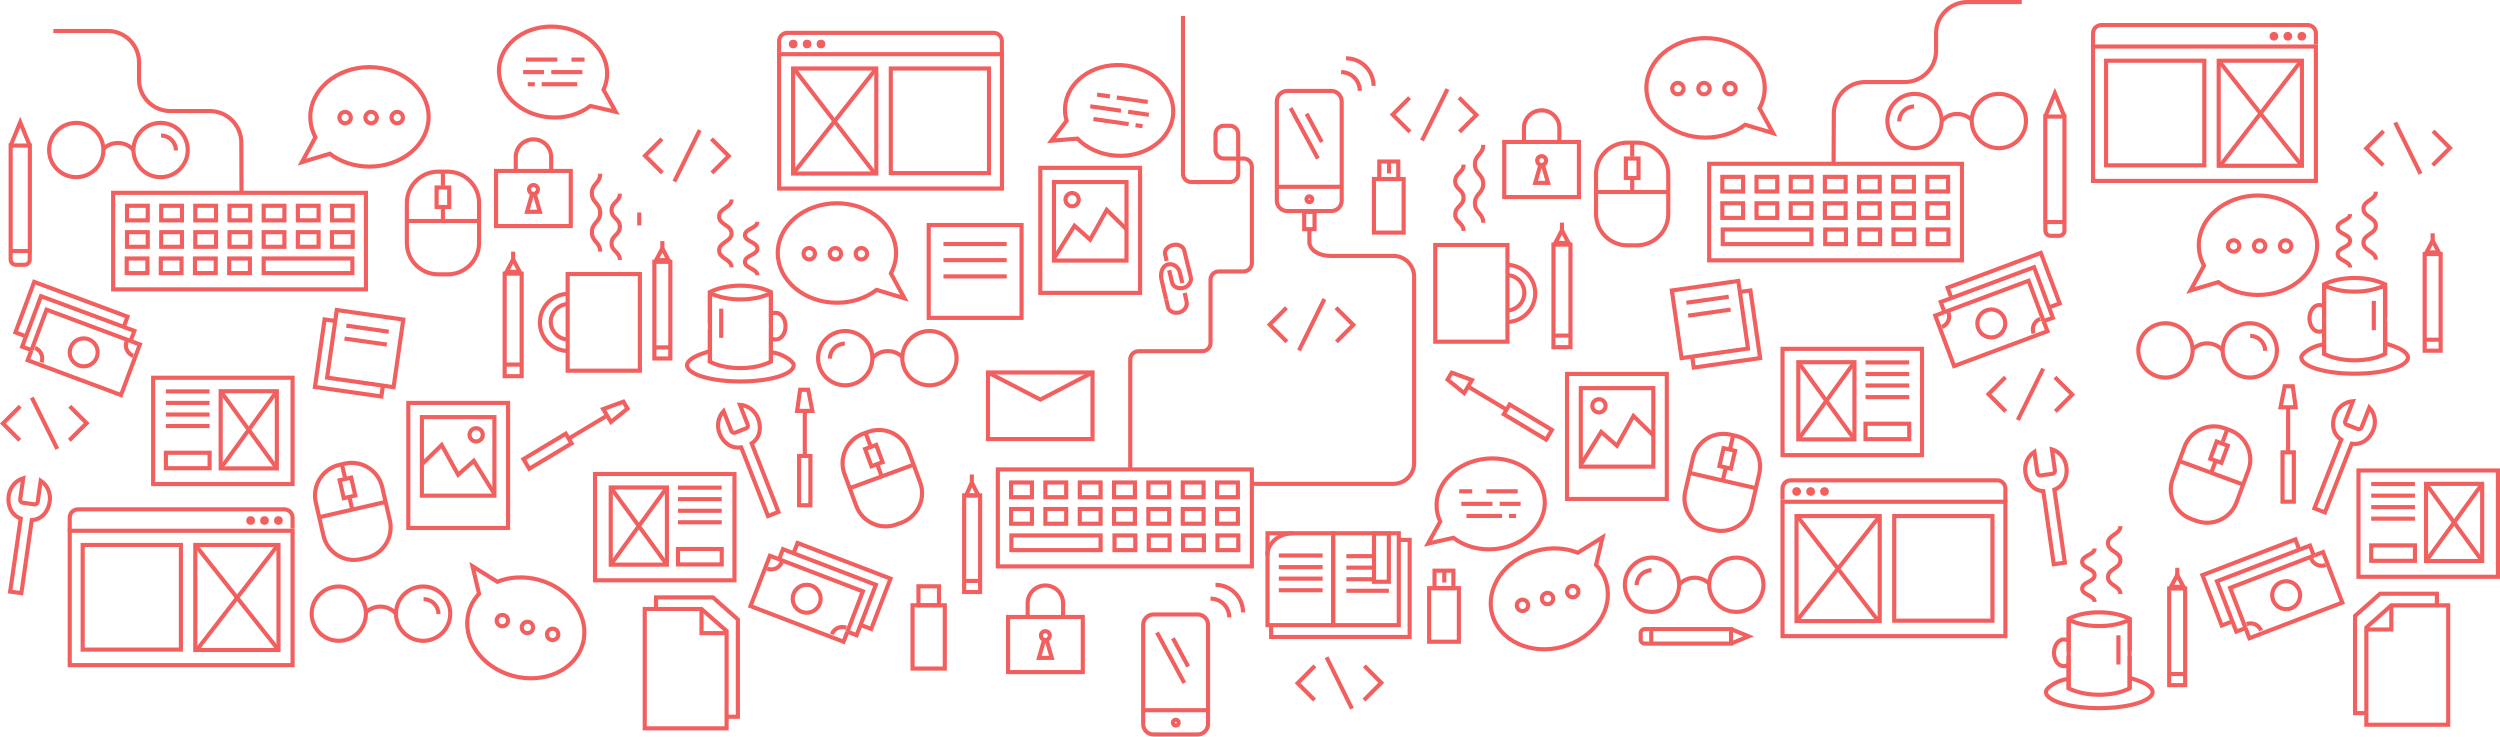 <svg version="1.1" xmlns="http://www.w3.org/2000/svg" xmlns:xlink="http://www.w3.org/1999/xlink" x="0px" y="0px" width="2413px" height="710.9px" viewBox="0 0 2413 710.9" style="enable-background:new 0 0 2413 710.9;" xml:space="preserve" class="heroBanner-svg">
<style type="text/css">
.st0 {
fill: none;
stroke: #F15F5F;
stroke-width: 4;
stroke-miterlimit: 10;
}

.st1 {
fill: #F15F5F;
}
</style>
<defs>
</defs>
<g>
<polygon class="st0" points="1208.3,546.7 963.1,546.7 963.1,453.1 1090.9,453.1 1208.3,453.1   "></polygon>
<rect x="975.9" y="465.7" class="st0" width="20.1" height="14.2"></rect>
<rect x="1009" y="465.7" class="st0" width="20.1" height="14.2"></rect>
<rect x="1042.2" y="465.7" class="st0" width="20.1" height="14.2"></rect>
<rect x="1075.3" y="465.7" class="st0" width="20.1" height="14.2"></rect>
<rect x="1108.4" y="465.7" class="st0" width="20.1" height="14.2"></rect>
<rect x="1141.6" y="465.7" class="st0" width="20.1" height="14.2"></rect>
<rect x="1174.7" y="465.7" class="st0" width="20.1" height="14.2"></rect>
<rect x="975.9" y="491.3" class="st0" width="20.1" height="14.2"></rect>
<rect x="1009" y="491.3" class="st0" width="20.1" height="14.2"></rect>
<rect x="1042.2" y="491.3" class="st0" width="20.1" height="14.2"></rect>
<rect x="1075.3" y="491.3" class="st0" width="20.1" height="14.2"></rect>
<rect x="1108.4" y="491.3" class="st0" width="20.1" height="14.2"></rect>
<rect x="1141.6" y="491.3" class="st0" width="20.1" height="14.2"></rect>
<rect x="1174.7" y="491.3" class="st0" width="20.1" height="14.2"></rect>
<rect x="976.2" y="516.8" class="st0" width="86.1" height="14.2"></rect>
<rect x="1075.7" y="516.8" class="st0" width="20.1" height="14.2"></rect>
<rect x="1108.8" y="516.8" class="st0" width="20.1" height="14.2"></rect>
<rect x="1141.9" y="516.8" class="st0" width="20.1" height="14.2"></rect>
<rect x="1175.1" y="516.8" class="st0" width="20.1" height="14.2"></rect>
</g>
<rect id="XMLID_484_" x="1004.1" y="162" class="st0" width="96.3" height="120.7"></rect>
<rect id="XMLID_483_" x="1017.3" y="175.7" class="st0" width="70" height="75.8"></rect>
<polyline id="XMLID_482_" class="st0" points="1017.3,249.6 1037.1,217.9 1052.2,231.3 1068.2,202.6 1087.3,221.3 "></polyline>
<circle id="XMLID_481_" class="st0" cx="1034.8" cy="192.7" r="6.4"></circle>
<g>
<line id="XMLID_480_" class="st0" x1="1234.3" y1="536.2" x2="1276.6" y2="536.2"></line>
<line id="XMLID_479_" class="st0" x1="1234.3" y1="547.4" x2="1276.6" y2="547.4"></line>
<line id="XMLID_478_" class="st0" x1="1234.3" y1="558.5" x2="1276.6" y2="558.5"></line>
<line id="XMLID_477_" class="st0" x1="1234.3" y1="569.7" x2="1276.6" y2="569.7"></line>
<line id="XMLID_476_" class="st0" x1="1299.5" y1="536.8" x2="1326.2" y2="536.8"></line>
<line id="XMLID_475_" class="st0" x1="1299.5" y1="547.9" x2="1326.2" y2="547.9"></line>
<line id="XMLID_474_" class="st0" x1="1299.5" y1="559.1" x2="1326.2" y2="559.1"></line>
<line id="XMLID_473_" class="st0" x1="1299.5" y1="570.2" x2="1340.5" y2="570.2"></line>
<rect id="XMLID_472_" x="1223.4" y="514.7" class="st0" width="63.4" height="88.7"></rect>
<rect id="XMLID_471_" x="1286.7" y="514.7" class="st0" width="63.4" height="88.7"></rect>
<path id="XMLID_470_" class="st0" d="M1248,514.7c-13.6,0-24.7,9.5-24.7,21.3"></path>
<rect id="XMLID_469_" x="1326.2" y="514.9" class="st0" width="14.3" height="46.6"></rect>
<path id="XMLID_468_" class="st0" d="M1326.2,564.6"></path>
<polyline id="XMLID_467_" class="st0" points="1349.4,521.1 1360.6,521.1 1360.6,614.8 1226.9,614.8 1226.9,608.7  "></polyline>
<line id="XMLID_466_" class="st0" x1="1226.9" y1="610.3" x2="1226.9" y2="603.4"></line>
</g>
<polyline class="st0" points="1241.7,297 1225.5,313.3 1242.1,329.9 "></polyline>
<line class="st0" x1="1253.8" y1="338.2" x2="1278.3" y2="288.6"></line>
<polyline class="st0" points="1289.9,329.9 1306.2,313.6 1289.5,297 "></polyline>
<g>
<polyline id="XMLID_465_" class="st0" points="817.9,609.7 814.2,619.4 724.4,585 743.1,536.4 751.3,539.6   "></polyline>
<polyline id="XMLID_464_" class="st0" points="751.3,539.6 832.8,570.8 817.9,609.7   "></polyline>
<circle id="XMLID_463_" class="st0" cx="778.6" cy="577.9" r="13.5"></circle>
<path id="XMLID_462_" class="st0" d="M740.5,548.9c5.6,2.1,11.9-0.6,14-6.3"></path>
<path id="XMLID_461_" class="st0" d="M816.9,605.9c-5.6-2.1-11.9,0.6-14,6.3"></path>
<polyline id="XMLID_460_" class="st0" points="752,539.8 755.7,530.1 845.4,564.5 826.8,613.1 817.9,609.7   "></polyline>
<polyline id="XMLID_459_" class="st0" points="766,533.8 769.8,524.1 859.5,558.5 840.9,607.1 832,603.7   "></polyline>
</g>
<path id="XMLID_458_" class="st0" d="M873,287.9l-13.1-24c3.2-6,5-12.7,5-19.7c0-26.5-25.6-48-57.1-48c-31.6,0-57.1,21.5-57.1,48
s25.6,48,57.1,48c14.7,0,28.2-4.7,38.3-12.4L873,287.9z"></path>
<g id="XMLID_454_">
<circle id="XMLID_457_" class="st0" cx="781.1" cy="244.9" r="5.5"></circle>
<circle id="XMLID_456_" class="st0" cx="806.3" cy="244.9" r="5.5"></circle>
<circle id="XMLID_455_" class="st0" cx="831.4" cy="244.9" r="5.5"></circle>
</g>
<rect id="XMLID_453_" x="1593.8" y="607.2" class="st0" width="77" height="14"></rect>
<polyline id="XMLID_452_" class="st0" points="1670.8,607.2 1687.7,614.2 1670.8,621.2 "></polyline>
<path id="XMLID_451_" class="st0" d="M1592.3,621.2h-4.9c-2.1,0-3.8-1.7-3.8-3.8V611c0-2.1,1.7-3.8,3.8-3.8h4.9"></path>
<path class="st0" id="tool-animate" d="M731.7,403.9c-3-7.7-10-12.6-17.5-13.2l7.5,19.2c0.6,1.4-0.2,3.1-1.6,3.6l-10.6,4.1c-1.4,0.6-3.1-0.2-3.6-1.6
l-7.5-19.2c-5.1,5.5-6.9,13.9-3.9,21.5c3.6,9.3,11.7,15,20.9,13.5l0,0l25.9,66.3l10.1-4L725.5,428l0,0
C733.3,422.9,735.3,413.2,731.7,403.9z"></path>
<line class="st0" x1="776.8" y1="398" x2="776.8" y2="440.5"></line>
<rect x="771.3" y="440.1" class="st0" width="10.9" height="47.6"></rect>
<polygon class="st0" points="780.1,376.2 772.3,376.2 769.4,396.6 784.1,396.6 "></polygon>
<path id="XMLID_450_" class="st0" d="M1082.7,62.9c-28.8-1.7-53.3,16.6-54.7,40.7c-0.3,4.4,0.3,8.8,1.5,12.9l-14.7,19.3l25.1-2
c9,9.3,22.5,15.6,37.8,16.5c28.8,1.7,53.3-16.6,54.7-40.7C1133.8,85.5,1111.6,64.6,1082.7,62.9z"></path>
<line id="XMLID_449_" class="st0" x1="1058.9" y1="91.3" x2="1071.3" y2="93.1"></line>
<line id="XMLID_448_" class="st0" x1="1077.9" y1="94.1" x2="1107.8" y2="98.4"></line>
<line id="XMLID_447_" class="st0" x1="1052.3" y1="102.6" x2="1082" y2="106.9"></line>
<path id="XMLID_446_" class="st0" d="M1088.9,107.9"></path>
<line id="XMLID_445_" class="st0" x1="1108.9" y1="110.8" x2="1088.9" y2="107.9"></line>
<line id="XMLID_444_" class="st0" x1="1055.4" y1="114.9" x2="1089.4" y2="119.8"></line>
<line id="XMLID_443_" class="st0" x1="1096" y1="120.8" x2="1102.8" y2="121.8"></line>
<rect id="XMLID_442_" x="953.6" y="359.5" class="st0" width="100.9" height="64.3"></rect>
<polyline id="XMLID_441_" class="st0" points="953.6,359.5 1004.1,385.7 1054.5,359.5 "></polyline>
<circle id="XMLID_440_" class="st0" cx="815.8" cy="345.7" r="26.2"></circle>
<path id="XMLID_439_" class="st0" d="M842,345.7c3.6-4.2,9-6.8,15-6.8c5.4,0,10.3,2.2,13.9,5.6"></path>
<circle id="XMLID_438_" class="st0" cx="897.1" cy="345.7" r="26.2"></circle>
<path id="XMLID_437_" class="st0" d="M815.4,331.7c-7.9,0-14.4,6.4-14.4,14.4"></path>
<path id="XMLID_436_" class="st0" d="M744.1,350.2v-65.9h-3.2c-7.2,3-16.3,4.7-26.2,4.7s-19-1.8-26.2-4.7h-3.2v64.8"></path>
<path id="XMLID_435_" class="st0" d="M744.1,339.7c1.9,0.4,3.9,0.9,5.9,1.4c0.4,0.1,1.2,0.3,2.2,0.7c6.1,2.2,13.9,7.2,13.9,10.7
c0,8.7-23.1,15.7-51.5,15.7s-51.5-7-51.5-15.7c0-4.2,6.7-8.6,15.5-11.4c2.9-1.1,5.3-1.8,6.5-2.1"></path>
<path id="XMLID_434_" class="st0" d="M744.1,313.3v-31.4c-7.7-3.9-18.1-6.2-29.5-6.2s-21.8,2.4-29.5,6.2v31.4"></path>
<path id="XMLID_433_" class="st0" d="M745,302.9c1.1-0.7,2.4-1,3.7-1c5.2,0,9.5,5.8,9.5,12.9s-4.2,12.9-9.5,12.9
c-1.7,0-3.3-0.6-4.6-1.6"></path>
<path id="XMLID_432_" class="st0" d="M685.1,317.7v31.4c7.7,3.9,18.1,6.2,29.5,6.2s21.8-2.4,29.5-6.2v-31.4"></path>
<g id="XMLID_431_">
<path class="st0" d="M731,214.1c0,6.4-12,6.4-12,12.9c0,6.4,12,6.4,12,12.9c0,6.4-12,6.4-12,12.9c0,6.4,12,6.4,12,12.9"></path>
</g>
<line id="XMLID_430_" class="st0" x1="696.1" y1="326.1" x2="696.1" y2="297.9"></line>
<g id="XMLID_429_">
<path class="st0" d="M706.1,192.5c0,8.2-12,8.2-12,16.4s12,8.2,12,16.4s-12,8.2-12,16.4s12,8.2,12,16.4"></path>
</g>
<polyline class="st0" points="638.9,134 622.6,150.3 639.3,166.9 "></polyline>
<line class="st0" x1="650.9" y1="175.2" x2="675.4" y2="125.6"></line>
<polyline class="st0" points="687.1,166.9 703.4,150.6 686.7,134 "></polyline>
<rect x="631.6" y="252.7" class="st0" width="15.4" height="93.3"></rect>
<polygon class="st0" points="639.3,239.7 645.3,251.1 633.3,251.1 "></polygon>
<line class="st0" x1="631.6" y1="335.3" x2="647" y2="335.3"></line>
<line class="st0" x1="639.3" y1="239.7" x2="639.3" y2="232.7"></line>
<rect id="XMLID_428_" x="973" y="595.5" class="st0" width="72.1" height="53.2"></rect>
<path id="XMLID_427_" class="st0" d="M991.9,595.7v-13.5c0-9.5,7.7-17.1,17.1-17.1s17.1,7.7,17.1,17.1v13.5"></path>
<path id="XMLID_371_" class="st0" d="M1015.2,635l-5-17.4c1.8-0.5,3.1-2.2,3.1-4.1c0-2.4-1.9-4.3-4.3-4.3c-2.4,0-4.3,1.9-4.3,4.3
c0,2,1.3,3.6,3.1,4.1l-5,17.4H1015.2z"></path>
<rect x="896.4" y="217.2" class="st0" width="89.6" height="89.6"></rect>
<path class="st0" d="M910.6,235.5c20.4,0,40.7,0,61.1,0"></path>
<path class="st0" d="M910.6,251.1c20.4,0,40.7,0,61.1,0"></path>
<path class="st0" d="M910.6,266.8c20.4,0,40.7,0,61.1,0"></path>
<polygon class="st0" points="1402.8,567.7 1384.6,567.7 1384.6,550.8 1393.7,550.8 1402.8,550.8 "></polygon>
<path class="st0" d="M1394,559.1"></path>
<line class="st0" x1="1394" y1="562.3" x2="1394" y2="550.8"></line>
<polygon id="XMLID_349_" class="st0" points="622.3,587.8 622.3,703 701.3,703 701.3,609.1 677.1,587.8 "></polygon>
<polyline id="XMLID_331_" class="st0" points="677.1,587.8 677.1,611.1 701.3,611.1 "></polyline>
<polyline id="XMLID_330_" class="st0" points="701.3,691.8 712.2,691.8 712.2,597.9 688.1,576.6 633.2,576.6 633.2,589.6 "></polyline>
<rect x="752" y="52.3" class="st0" width="215.1" height="129.7"></rect>
<rect x="859.8" y="66.1" class="st0" width="94.8" height="101"></rect>
<rect x="765.5" y="66.1" class="st0" width="80.3" height="101.4"></rect>
<line class="st0" x1="767.2" y1="67.4" x2="844.4" y2="167.5"></line>
<line class="st0" x1="765.5" y1="167.5" x2="845.8" y2="66.1"></line>
<g>
<path class="st0" d="M752,50.4V39.7c0-4.4,3.6-8,8-8h199c4.4,0,8,3.6,8,8v13.2"></path>
</g>
<circle class="st1" cx="765.6" cy="42.5" r="4.2"></circle>
<circle class="st1" cx="779" cy="42.5" r="4.2"></circle>
<circle class="st1" cx="792.4" cy="42.5" r="4.2"></circle>
<rect x="930.6" y="478.1" class="st0" width="15.4" height="93.3"></rect>
<line class="st0" x1="930.5" y1="560.7" x2="945.9" y2="560.7"></line>
<g>
<polygon class="st0" points="938,465.7 944.3,478.2 932.5,478.2  "></polygon>
<line class="st0" x1="938" y1="465" x2="938" y2="458"></line>
</g>
<g>
<path class="st0" d="M1090.9,453.1V347c0-4.4,3.6-8,8-8h61.5c4.4,0,8-3.6,8-8v-61c0-4.4,3.6-8,8-8h23.9c4.4,0,8-3.6,8-8v-93
c0-4.4-3.6-8-8-8h-19.1c-4.4,0-8-3.6-8-8v-15.6c0-4.4,3.6-8,8-8h5.9c4.4,0,8,3.6,8,8v38.3c0,4.4-3.6,8-8,8h-37.3c-4.4,0-8-3.6-8-8
V15.4"></path>
</g>
<rect id="XMLID_329_" x="574.3" y="457.5" class="st0" width="134.6" height="102.6"></rect>
<rect id="XMLID_328_" x="589.5" y="470.5" class="st0" width="54.2" height="74.5"></rect>
<line id="XMLID_326_" class="st0" x1="589.5" y1="470.5" x2="643.7" y2="545"></line>
<line id="XMLID_325_" class="st0" x1="643.7" y1="470.5" x2="589.5" y2="545"></line>
<rect id="XMLID_323_" x="654.4" y="529.9" class="st0" width="42.2" height="14.9"></rect>
<line id="XMLID_322_" class="st0" x1="654.4" y1="470.7" x2="696.6" y2="470.7"></line>
<line id="XMLID_321_" class="st0" x1="654.4" y1="481.8" x2="696.6" y2="481.8"></line>
<line id="XMLID_320_" class="st0" x1="654.4" y1="493" x2="696.6" y2="493"></line>
<line id="XMLID_319_" class="st0" x1="654.4" y1="504.1" x2="696.6" y2="504.1"></line>
<g>
<g>
<path class="st0" d="M888.1,465.6c5.8,15.6-2.3,33-17.8,38.8l-5,1.8c-15.6,5.8-33-2.3-38.8-17.8l-11.4-30.9
c-5.8-15.6,2.3-33,17.8-38.8l5-1.8c15.6-5.8,33,2.3,38.8,17.8L888.1,465.6z"></path>
</g>
<rect x="837.9" y="430.7" transform="matrix(-0.938 0.347 -0.347 -0.938 1787.255 559.281)" class="st0" width="11.4" height="17.7"></rect>
<line class="st0" x1="846.6" y1="447.8" x2="851" y2="459.8"></line>
<line class="st0" x1="820.2" y1="471.2" x2="881.8" y2="448.5"></line>
<line class="st0" x1="835.5" y1="417.8" x2="839.9" y2="429.8"></line>
</g>
<polyline class="st0" points="1360.5,94.3 1344.2,110.6 1360.9,127.3 "></polyline>
<line class="st0" x1="1372.5" y1="135.6" x2="1397.1" y2="86"></line>
<g>
<path class="st0" d="M1125.6,289.1l-4.5-19.1c-1.6-7,1.1-13.6,6.2-14.8c5-1.2,10.2,2.4,11.5,7.9s2.4,10.1,2.4,10.1"></path>
<path class="st0" d="M1143.4,282.7c0,0,0.9,3.8,1.9,8.4s-2.2,9.3-7.2,10.5s-9.9-1.2-10.8-5.2s-1.7-7.3-1.7-7.3"></path>
<path class="st0" d="M1126.1,251.9c0,0-0.7-3-1.6-6.6s2.5-7.6,7.6-8.8c5-1.2,9.9,1.1,10.9,5.2c1,4,2.3,9.6,3,12.3s2.2,8.7,3.3,13.3
s-2.1,9.4-7.1,10.6s-9.9-1.1-10.9-5.2c-1-4-2-8.3-2.3-9.6c-0.3-1.2-0.5-2.3-0.5-2.3"></path>
</g>
<rect x="1326.1" y="172.8" class="st0" width="28.7" height="51.7"></rect>
<polygon class="st0" points="1349.6,172.8 1331.3,172.8 1331.3,155.9 1340.5,155.9 1349.6,155.9 "></polygon>
<path class="st0" d="M1340.7,164.1"></path>
<line class="st0" x1="1340.7" y1="167.4" x2="1340.7" y2="155.9"></line>
<rect x="880.8" y="584.2" class="st0" width="31.1" height="61.1"></rect>
<polygon class="st0" points="906.3,584.2 886.5,584.2 886.5,565.9 896.4,565.9 906.3,565.9 "></polygon>
<path class="st0" d="M617,214.1"></path>
<line class="st0" x1="617" y1="217.6" x2="617" y2="205.1"></line>
<g id="XMLID_318_">
<path class="st0" d="M1295,193.7c0,5.5-4.5,10-10,10h-42.6c-5.5,0-10-4.5-10-10V97.8c0-5.5,4.5-10,10-10h42.6c5.5,0,10,4.5,10,10
V193.7z"></path>
</g>
<line id="XMLID_317_" class="st0" x1="1295" y1="180.3" x2="1232.4" y2="180.3"></line>
<circle id="XMLID_316_" class="st0" cx="1263.8" cy="192.3" r="2.8"></circle>
<rect id="XMLID_315_" x="1258.8" y="204.5" class="st0" width="10" height="16.7"></rect>
<line id="XMLID_313_" class="st0" x1="1261.1" y1="109.8" x2="1275.8" y2="137.1"></line>
<line id="XMLID_311_" class="st0" x1="1245.7" y1="104.3" x2="1272" y2="153"></line>
<path id="XMLID_310_" class="st0" d="M1312.5,87.7c0-10-8.1-18.1-18.1-18.1"></path>
<path id="XMLID_309_" class="st0" d="M1325.8,82.9c0-14.7-11.9-26.6-26.6-26.6"></path>
<g>
<path class="st0" d="M1263.8,220.2c0,0,0,6,0,13.4s9,13.4,20,13.4h61.1c11,0,20,9,20,20v180c0,11-9,20-20,20h-136"></path>
</g>
<rect x="1499.4" y="236.1" class="st0" width="16.4" height="99"></rect>
<polygon class="st0" points="1507.6,222.3 1514,234.5 1501.2,234.5 "></polygon>
<line class="st0" x1="1499.4" y1="323.9" x2="1515.8" y2="323.9"></line>
<line class="st0" x1="1507.6" y1="222.3" x2="1507.6" y2="214.9"></line>
<g>
<path class="st0" d="M1610.2,206.6c0,16.6-13.6,30.2-30.2,30.2h-9.3c-16.6,0-30.2-13.6-30.2-30.2v-38.7c0-16.6,13.6-30.2,30.2-30.2
h9.3c16.6,0,30.2,13.6,30.2,30.2V206.6z"></path>
</g>
<rect x="1569.3" y="153" class="st0" width="12.2" height="18.8"></rect>
<line class="st0" x1="1575.4" y1="171.8" x2="1575.4" y2="185.3"></line>
<line class="st0" x1="1540.5" y1="185.3" x2="1610.2" y2="185.3"></line>
<line class="st0" x1="1575.4" y1="137.7" x2="1575.4" y2="151.3"></line>
<path id="XMLID_308_" class="st0" d="M1711.4,128.5l-13.1-24c3.2-6,5-12.7,5-19.7c0-26.5-25.6-48-57.1-48c-31.6,0-57.1,21.5-57.1,48
s25.6,48,57.1,48c14.7,0,28.2-4.7,38.3-12.4L1711.4,128.5z"></path>
<g id="XMLID_304_">
<circle id="XMLID_307_" class="st0" cx="1619.5" cy="85.5" r="5.5"></circle>
<circle id="XMLID_306_" class="st0" cx="1644.7" cy="85.5" r="5.5"></circle>
<circle id="XMLID_305_" class="st0" cx="1669.8" cy="85.5" r="5.5"></circle>
</g>
<path id="XMLID_303_" class="st0" d="M1447.5,491.3"></path>
<g>
<path id="XMLID_302_" class="st0" d="M1435,442.7c-28.8,2.5-50.4,24.1-48.3,48.2c0.4,4.4,1.6,8.6,3.4,12.5l-11.8,21.3l24.5-5.6
c10.3,7.9,24.5,12.3,39.8,10.9c28.8-2.5,50.4-24.1,48.3-48.2C1488.8,457.7,1463.7,440.2,1435,442.7z"></path>
<line id="XMLID_301_" class="st0" x1="1408.4" y1="474.2" x2="1421" y2="474.2"></line>
<line id="XMLID_300_" class="st0" x1="1434.6" y1="474.2" x2="1464.9" y2="474.2"></line>
<line id="XMLID_299_" class="st0" x1="1410.5" y1="486.3" x2="1440.5" y2="486.3"></line>
<line id="XMLID_298_" class="st0" x1="1467.7" y1="486.3" x2="1447.5" y2="486.3"></line>
<line id="XMLID_297_" class="st0" x1="1415.4" y1="498" x2="1449.8" y2="498"></line>
<line id="XMLID_296_" class="st0" x1="1456.5" y1="498" x2="1463.3" y2="498"></line>
</g>
<circle id="XMLID_295_" class="st0" cx="1594.5" cy="564.4" r="26.2"></circle>
<path id="XMLID_294_" class="st0" d="M1620.7,564.4c3.6-4.2,9-6.8,15-6.8c5.4,0,10.3,2.2,13.9,5.6"></path>
<circle id="XMLID_293_" class="st0" cx="1675.9" cy="564.4" r="26.2"></circle>
<path id="XMLID_292_" class="st0" d="M1594.1,550.4c-7.9,0-14.4,6.4-14.4,14.4"></path>
<rect id="XMLID_291_" x="1618.2" y="275.6" transform="matrix(-0.99 0.142 -0.142 -0.99 3328.334 379.479)" class="st0" width="64.8" height="65.9"></rect>
<polyline id="XMLID_290_" class="st0" points="1679.4,281.8 1689.5,280.4 1698.9,345.6 1634.8,354.8 1633.3,344.2 "></polyline>
<line id="XMLID_289_" class="st0" x1="1627.7" y1="292.2" x2="1668.6" y2="286.4"></line>
<line id="XMLID_288_" class="st0" x1="1629.4" y1="304.7" x2="1670.4" y2="298.8"></line>
<path class="st0" d="M1994.5,450.5c-1.2-8.2-6.8-14.5-14-16.8l2.9,20.4c0.2,1.5-0.8,2.9-2.4,3.2l-11.3,1.6c-1.5,0.2-3-0.8-3.2-2.4
l-2.9-20.4c-6.3,4.2-9.9,11.9-8.7,20.1c1.4,9.9,8,17.3,17.3,17.9l0,0l10.1,70.5l10.7-1.5l-10.1-70.5l0,0
C1991.7,469.3,1995.9,460.3,1994.5,450.5z"></path>
<polyline class="st0" points="1935.6,364.1 1919.3,380.4 1936,397.1 "></polyline>
<line class="st0" x1="1947.6" y1="405.4" x2="1972.1" y2="355.8"></line>
<polyline class="st0" points="1983.8,397.1 2000.1,380.8 1983.4,364.1 "></polyline>
<rect id="XMLID_287_" x="1451.9" y="137" class="st0" width="72.1" height="53.2"></rect>
<path id="XMLID_285_" class="st0" d="M1470.9,137.1v-13.5c0-9.5,7.7-17.1,17.1-17.1c9.5,0,17.1,7.7,17.1,17.1v13.5"></path>
<path id="XMLID_284_" class="st0" d="M1494.2,176.5l-5-17.4c1.8-0.5,3.1-2.2,3.1-4.1c0-2.4-1.9-4.3-4.3-4.3s-4.3,1.9-4.3,4.3
c0,2,1.3,3.6,3.1,4.1l-5,17.4H1494.2z"></path>
<path id="XMLID_283_" class="st0" d="M1546.8,518.6l-6.3,26.6c4.7,4.9,8.2,10.9,10,17.7c7,25.6-12,53-42.4,61.4
c-30.4,8.3-60.8-5.6-67.8-31.2c-7-25.6,12-53,42.4-61.4c14.2-3.9,28.4-2.9,40.2,1.8L1546.8,518.6z"></path>
<g id="XMLID_279_">
<circle id="XMLID_282_" class="st0" cx="1469.5" cy="584.3" r="5.5"></circle>
<circle id="XMLID_281_" class="st0" cx="1493.7" cy="577.7" r="5.5"></circle>
<circle id="XMLID_280_" class="st0" cx="1518" cy="571" r="5.5"></circle>
</g>
<rect id="XMLID_278_" x="1720.5" y="336.7" class="st0" width="134.6" height="102.6"></rect>
<rect id="XMLID_277_" x="1735.7" y="349.6" class="st0" width="54.2" height="74.5"></rect>
<line id="XMLID_276_" class="st0" x1="1735.7" y1="349.6" x2="1789.9" y2="424.1"></line>
<line id="XMLID_275_" class="st0" x1="1789.9" y1="349.6" x2="1735.7" y2="424.1"></line>
<rect id="XMLID_274_" x="1800.6" y="409" class="st0" width="42.2" height="14.9"></rect>
<line id="XMLID_273_" class="st0" x1="1800.6" y1="349.8" x2="1842.8" y2="349.8"></line>
<line id="XMLID_272_" class="st0" x1="1800.6" y1="361" x2="1842.8" y2="361"></line>
<line id="XMLID_271_" class="st0" x1="1800.6" y1="372.1" x2="1842.8" y2="372.1"></line>
<line id="XMLID_270_" class="st0" x1="1800.6" y1="383.3" x2="1842.8" y2="383.3"></line>
<g>
<polyline id="XMLID_269_" class="st0" points="1972.5,310 1976.2,319.7 1886.1,353.3 1867.9,304.6 1876.2,301.5  "></polyline>
<polyline id="XMLID_268_" class="st0" points="1876.2,301.5 1958,271 1972.5,310  "></polyline>
<circle id="XMLID_267_" class="st0" cx="1922" cy="312.2" r="13.5"></circle>
<path id="XMLID_266_" class="st0" d="M1874.3,315.6c5.6-2.1,8.5-8.3,6.4-14"></path>
<path id="XMLID_265_" class="st0" d="M1969.2,307.8c-5.6,2.1-8.5,8.3-6.4,14"></path>
<polyline id="XMLID_264_" class="st0" points="1876.8,301.2 1873.2,291.5 1963.3,257.9 1981.4,306.7 1972.5,310  "></polyline>
<polyline id="XMLID_263_" class="st0" points="1883.4,287.4 1879.8,277.7 1969.8,244.1 1988,292.9 1979.1,296.2  "></polyline>
</g>
<rect id="XMLID_262_" x="1512.5" y="360.9" class="st0" width="96.3" height="120.7"></rect>
<rect id="XMLID_261_" x="1525.8" y="374.6" class="st0" width="70" height="75.8"></rect>
<polyline id="XMLID_260_" class="st0" points="1525.8,448.5 1545.5,416.9 1560.7,430.2 1576.6,401.5 1595.7,420.2 "></polyline>
<circle id="XMLID_259_" class="st0" cx="1543.3" cy="391.7" r="6.4"></circle>
<g>
<rect x="1649.7" y="158.1" class="st0" width="244" height="93.2"></rect>
<rect x="1662.4" y="170.7" class="st0" width="20" height="14.1"></rect>
<rect x="1695.4" y="170.7" class="st0" width="20" height="14.1"></rect>
<rect x="1728.4" y="170.7" class="st0" width="20" height="14.1"></rect>
<rect x="1761.4" y="170.7" class="st0" width="20" height="14.1"></rect>
<rect x="1794.3" y="170.7" class="st0" width="20" height="14.1"></rect>
<rect x="1827.3" y="170.7" class="st0" width="20" height="14.1"></rect>
<rect x="1860.3" y="170.7" class="st0" width="20" height="14.1"></rect>
<rect x="1662.4" y="196.2" class="st0" width="20" height="14.1"></rect>
<rect x="1695.4" y="196.2" class="st0" width="20" height="14.1"></rect>
<rect x="1728.4" y="196.2" class="st0" width="20" height="14.1"></rect>
<rect x="1761.4" y="196.2" class="st0" width="20" height="14.1"></rect>
<rect x="1794.3" y="196.2" class="st0" width="20" height="14.1"></rect>
<rect x="1827.3" y="196.2" class="st0" width="20" height="14.1"></rect>
<rect x="1860.3" y="196.2" class="st0" width="20" height="14.1"></rect>
<rect x="1662.8" y="221.5" class="st0" width="85.6" height="14.1"></rect>
<rect x="1761.7" y="221.5" class="st0" width="20" height="14.1"></rect>
<rect x="1794.7" y="221.5" class="st0" width="20" height="14.1"></rect>
<rect x="1827.6" y="221.5" class="st0" width="20" height="14.1"></rect>
<rect x="1860.6" y="221.5" class="st0" width="20" height="14.1"></rect>
</g>
<g>
<path class="st0" d="M1769.8,158.1l0.2-48.7c0.1-16.6,13.7-30.2,30.3-30.2h38.2c16.6,0,30.2-13.6,30.2-30.2V32.2
c0-16.6,13.6-30.2,30.2-30.2h52.5"></path>
</g>
<g>
<rect id="XMLID_258_" x="1974.1" y="112.5" class="st0" width="18.5" height="101.8"></rect>
<polyline id="XMLID_257_" class="st0" points="1974.1,112.5 1983.4,90 1992.6,112.5   "></polyline>
<path id="XMLID_256_" class="st0" d="M1992.6,216.2v6.4c0,2.8-2.3,5-5,5h-8.4c-2.8,0-5-2.3-5-5v-6.4"></path>
</g>
<g>
<g>
<path class="st0" d="M1690.7,489c-3.7,16.2-20,26.4-36.2,22.7l-5.2-1.2c-16.2-3.7-26.4-20-22.7-36.2l7.4-32.1
c3.7-16.2,20-26.4,36.2-22.7l5.2,1.2c16.2,3.7,26.4,20,22.7,36.2L1690.7,489z"></path>
</g>
<rect x="1662" y="434" transform="matrix(-0.975 -0.224 0.224 -0.975 3193.945 1247.809)" class="st0" width="11.4" height="17.7"></rect>
<line class="st0" x1="1665.7" y1="451.4" x2="1662.8" y2="463.9"></line>
<line class="st0" x1="1630.9" y1="456.5" x2="1694.8" y2="471.2"></line>
<line class="st0" x1="1672.9" y1="420.2" x2="1670" y2="432.7"></line>
</g>
<rect x="1379.4" y="567.7" class="st0" width="28.7" height="51.7"></rect>
<rect x="1720.5" y="484.3" class="st0" width="215.1" height="129.7"></rect>
<rect x="1828.3" y="498.1" class="st0" width="94.8" height="101"></rect>
<rect x="1734" y="498.1" class="st0" width="80.3" height="101.4"></rect>
<line class="st0" x1="1735.7" y1="499.4" x2="1813" y2="599.4"></line>
<line class="st0" x1="1734" y1="599.4" x2="1814.3" y2="498.1"></line>
<g>
<path class="st0" d="M1720.5,482.3v-10.7c0-4.4,3.6-8,8-8h199.1c4.4,0,8,3.6,8,8v13.2"></path>
</g>
<circle class="st1" cx="1734.1" cy="474.4" r="4.2"></circle>
<circle class="st1" cx="1747.6" cy="474.4" r="4.2"></circle>
<circle class="st1" cx="1761" cy="474.4" r="4.2"></circle>
<polyline class="st0" points="1408.7,127.3 1425,111 1408.3,94.3 "></polyline>
<circle id="XMLID_255_" class="st0" cx="1847.9" cy="116.8" r="26.2"></circle>
<path id="XMLID_254_" class="st0" d="M1874.1,116.8c3.6-4.2,9-6.8,15-6.8c5.4,0,10.3,2.2,13.9,5.6"></path>
<circle id="XMLID_253_" class="st0" cx="1929.3" cy="116.8" r="26.2"></circle>
<path id="XMLID_252_" class="st0" d="M1847.5,102.8c-7.9,0-14.4,6.4-14.4,14.4"></path>
<line class="st0" x1="1418.1" y1="373.8" x2="1454.6" y2="395.7"></line>
<rect x="1469.2" y="383.8" transform="matrix(-0.515 0.857 -0.857 -0.515 2583.44 -646.495)" class="st0" width="10.9" height="47.6"></rect>
<polygon class="st0" points="1401.2,359.7 1397.2,366.4 1413.2,379.4 1420.7,366.8 "></polygon>
<rect x="1385.3" y="236.5" class="st0" width="69.7" height="93.3"></rect>
<g>
<path class="st0" d="M1454.2,255.6c15.2,0,27.6,12.3,27.6,27.6s-12.3,27.6-27.6,27.6"></path>
<path class="st0" d="M1454.2,265.5c9.5,0,17.1,7.7,17.1,17.1s-7.7,17.1-17.1,17.1"></path>
</g>
<g>
<path class="st0" d="M1412.6,158.9c0,8-8,8-8,16s8,8,8,16s-8,8-8,16s8,8,8,16"></path>
</g>
<g>
<path class="st0" d="M1431.6,139.8c0,9.4-8,9.4-8,18.8c0,9.4,8,9.4,8,18.8c0,9.4-8,9.4-8,18.8s8,9.4,8,18.8"></path>
</g>
<g id="XMLID_251_">
<path class="st0" d="M1166,698.9c0,5.5-4.5,10-10,10h-42.6c-5.5,0-10-4.5-10-10v-95.8c0-5.5,4.5-10,10-10h42.6c5.5,0,10,4.5,10,10
V698.9z"></path>
</g>
<line id="XMLID_250_" class="st0" x1="1166" y1="685.5" x2="1103.4" y2="685.5"></line>
<circle id="XMLID_249_" class="st0" cx="1134.9" cy="697.5" r="2.8"></circle>
<line id="XMLID_248_" class="st0" x1="1132.1" y1="616" x2="1146.8" y2="643.3"></line>
<line id="XMLID_247_" class="st0" x1="1116.7" y1="610.5" x2="1143.1" y2="659.2"></line>
<path id="XMLID_246_" class="st0" d="M1186.5,595.9c0-10-8.1-18.1-18.1-18.1"></path>
<path id="XMLID_245_" class="st0" d="M1199.8,591.1c0-14.7-11.9-26.6-26.6-26.6"></path>
<g>
<polyline id="XMLID_244_" class="st0" points="2167.4,606.2 2171.1,616 2260.8,581.6 2242.2,532.9 2233.9,536.1  "></polyline>
<polyline id="XMLID_243_" class="st0" points="2233.9,536.1 2152.5,567.4 2167.4,606.2  "></polyline>
<circle id="XMLID_242_" class="st0" cx="2206.6" cy="574.5" r="13.5"></circle>
<path id="XMLID_241_" class="st0" d="M2244.7,545.4c-5.6,2.1-11.9-0.6-14-6.3"></path>
<path id="XMLID_240_" class="st0" d="M2168.4,602.4c5.6-2.1,11.9,0.6,14,6.3"></path>
<polyline id="XMLID_238_" class="st0" points="2233.3,536.4 2229.6,526.6 2139.8,561 2158.5,609.6 2167.4,606.2  "></polyline>
<polyline id="XMLID_237_" class="st0" points="2219.2,530.4 2215.5,520.6 2125.8,555.1 2144.4,603.7 2153.3,600.3  "></polyline>
</g>
<path id="XMLID_236_" class="st0" d="M2114.2,280.4l13.1-24c-3.2-6-5-12.7-5-19.7c0-26.5,25.6-48,57.1-48s57.1,21.5,57.1,48
s-25.6,48-57.1,48c-14.7,0-28.2-4.7-38.3-12.4L2114.2,280.4z"></path>
<g id="XMLID_231_">
<circle id="XMLID_234_" class="st0" cx="2206.1" cy="237.4" r="5.5"></circle>
<circle id="XMLID_233_" class="st0" cx="2181" cy="237.4" r="5.5"></circle>
<circle id="XMLID_232_" class="st0" cx="2155.9" cy="237.4" r="5.5"></circle>
</g>
<path class="st0" d="M2253.6,400.4c3-7.7,10-12.6,17.5-13.2l-7.5,19.2c-0.6,1.4,0.2,3.1,1.6,3.6l10.6,4.1c1.4,0.6,3.1-0.2,3.6-1.6
l7.5-19.2c5.1,5.5,6.9,13.9,3.9,21.5c-3.6,9.3-11.7,15-20.9,13.5l0,0l-25.9,66.3l-10.1-4l25.9-66.3l0,0
C2252,419.4,2250,409.7,2253.6,400.4z"></path>
<line class="st0" x1="2208.5" y1="394.5" x2="2208.5" y2="437"></line>
<rect x="2203.1" y="436.6" class="st0" width="10.9" height="47.6"></rect>
<polygon class="st0" points="2205.2,372.8 2213,372.8 2215.8,393.1 2201.2,393.1 "></polygon>
<circle id="XMLID_230_" class="st0" cx="2171.5" cy="338.2" r="26.2"></circle>
<path id="XMLID_229_" class="st0" d="M2145.3,338.2c-3.6-4.2-9-6.8-15-6.8c-5.4,0-10.3,2.2-13.9,5.6"></path>
<circle id="XMLID_228_" class="st0" cx="2090.1" cy="338.2" r="26.2"></circle>
<path id="XMLID_226_" class="st0" d="M2171.9,324.2c7.9,0,14.4,6.4,14.4,14.4"></path>
<path id="XMLID_224_" class="st0" d="M2243.2,342.7v-65.9h3.2c7.2,3,16.3,4.7,26.2,4.7s19-1.8,26.2-4.7h3.2v64.8"></path>
<path id="XMLID_223_" class="st0" d="M2243.2,332.2c-1.9,0.4-3.9,0.9-5.9,1.4c-0.4,0.1-1.2,0.3-2.2,0.7c-6.1,2.2-13.9,7.2-13.9,10.7
c0,8.7,23.1,15.7,51.5,15.7s51.5-7,51.5-15.7c0-4.2-6.7-8.6-15.5-11.4c-2.9-1.1-5.3-1.8-6.5-2.1"></path>
<path id="XMLID_220_" class="st0" d="M2243.2,305.9v-31.4c7.7-3.9,18.1-6.2,29.5-6.2s21.8,2.4,29.5,6.2v31.4"></path>
<path id="XMLID_219_" class="st0" d="M2242.3,295.4c-1.1-0.7-2.4-1-3.7-1c-5.2,0-9.5,5.8-9.5,12.9s4.2,12.9,9.5,12.9
c1.7,0,3.3-0.6,4.6-1.6"></path>
<path id="XMLID_211_" class="st0" d="M2302.2,310.2v31.4c-7.7,3.9-18.1,6.2-29.5,6.2s-21.8-2.4-29.5-6.2v-31.4"></path>
<g id="XMLID_210_">
<path class="st0" d="M2268.3,206.6c0,6.4-12,6.4-12,12.9c0,6.4,12,6.4,12,12.9c0,6.4-12,6.4-12,12.9c0,6.4,12,6.4,12,12.9"></path>
</g>
<line id="XMLID_207_" class="st0" x1="2291.2" y1="318.7" x2="2291.2" y2="290.4"></line>
<g id="XMLID_205_">
<path class="st0" d="M2293.2,185c0,8.2-12,8.2-12,16.4s12,8.2,12,16.4s-12,8.2-12,16.4s12,8.2,12,16.4"></path>
</g>
<polyline class="st0" points="2348.4,126.5 2364.7,142.8 2348,159.5 "></polyline>
<line class="st0" x1="2336.3" y1="167.8" x2="2311.8" y2="118.2"></line>
<polyline class="st0" points="2300.2,159.5 2283.9,143.2 2300.6,126.5 "></polyline>
<rect x="2340.3" y="245.2" class="st0" width="15.4" height="93.3"></rect>
<polygon class="st0" points="2348,232.2 2342,243.6 2354,243.6 "></polygon>
<line class="st0" x1="2355.7" y1="327.9" x2="2340.3" y2="327.9"></line>
<line class="st0" x1="2348" y1="232.2" x2="2348" y2="225.2"></line>
<polygon id="XMLID_204_" class="st0" points="2363,584.3 2363,699.5 2284,699.5 2284,605.6 2308.1,584.3 "></polygon>
<polyline id="XMLID_201_" class="st0" points="2308.1,584.3 2308.1,607.6 2284,607.6 "></polyline>
<polyline id="XMLID_200_" class="st0" points="2284,688.3 2273.1,688.3 2273.1,594.5 2297.2,573.1 2352.1,573.1 2352.1,586.1 "></polyline>
<rect x="2020.2" y="44.9" class="st0" width="215.1" height="129.7"></rect>
<rect x="2032.8" y="58.6" class="st0" width="94.8" height="101"></rect>
<rect x="2141.5" y="58.6" class="st0" width="80.3" height="101.4"></rect>
<line class="st0" x1="2220.1" y1="60" x2="2142.8" y2="160"></line>
<line class="st0" x1="2221.8" y1="160" x2="2141.5" y2="58.6"></line>
<g>
<path class="st0" d="M2235.3,42.9V32.2c0-4.4-3.6-8-8-8h-199.1c-4.4,0-8,3.6-8,8v13.2"></path>
</g>
<circle class="st1" cx="2221.7" cy="35" r="4.2"></circle>
<circle class="st1" cx="2208.2" cy="35" r="4.2"></circle>
<circle class="st1" cx="2194.8" cy="35" r="4.2"></circle>
<rect id="XMLID_199_" x="2276.4" y="454.1" class="st0" width="134.6" height="102.6"></rect>
<rect id="XMLID_198_" x="2341.6" y="467" class="st0" width="54.2" height="74.5"></rect>
<line id="XMLID_197_" class="st0" x1="2395.8" y1="467" x2="2341.6" y2="541.5"></line>
<line id="XMLID_196_" class="st0" x1="2341.6" y1="467" x2="2395.8" y2="541.5"></line>
<rect id="XMLID_194_" x="2288.7" y="526.4" class="st0" width="42.2" height="14.9"></rect>
<line id="XMLID_185_" class="st0" x1="2330.9" y1="467.2" x2="2288.7" y2="467.2"></line>
<line id="XMLID_182_" class="st0" x1="2330.9" y1="478.4" x2="2288.7" y2="478.4"></line>
<line id="XMLID_162_" class="st0" x1="2330.9" y1="489.5" x2="2288.7" y2="489.5"></line>
<line id="XMLID_161_" class="st0" x1="2330.9" y1="500.6" x2="2288.7" y2="500.6"></line>
<g>
<g>
<path class="st0" d="M2097.1,462.1c-5.8,15.6,2.3,33,17.8,38.8l5,1.8c15.6,5.8,33-2.3,38.8-17.8l11.4-30.9
c5.8-15.6-2.3-33-17.8-38.8l-5-1.8c-15.6-5.8-33,2.3-38.8,17.8L2097.1,462.1z"></path>
</g>
<rect x="2136.1" y="427.1" transform="matrix(0.938 0.347 -0.347 0.938 284.08 -715.673)" class="st0" width="11.4" height="17.7"></rect>
<line class="st0" x1="2138.7" y1="444.4" x2="2134.3" y2="456.4"></line>
<line class="st0" x1="2165" y1="467.7" x2="2103.5" y2="445"></line>
<line class="st0" x1="2149.8" y1="414.3" x2="2145.4" y2="426.3"></line>
</g>
<g>
<rect x="487.1" y="264.1" class="st0" width="16.4" height="99"></rect>
<polygon class="st0" points="495.3,250.3 488.9,262.4 501.7,262.4  "></polygon>
<line class="st0" x1="503.5" y1="351.9" x2="487.1" y2="351.9"></line>
<line class="st0" x1="495.3" y1="250.3" x2="495.3" y2="242.9"></line>
<g>
<path class="st0" d="M392.7,234.6c0,16.6,13.6,30.2,30.2,30.2h9.3c16.6,0,30.2-13.6,30.2-30.2v-38.7c0-16.6-13.6-30.2-30.2-30.2
h-9.3c-16.6,0-30.2,13.6-30.2,30.2V234.6z"></path>
</g>
<rect x="421.4" y="181" class="st0" width="12.2" height="18.8"></rect>
<line class="st0" x1="427.5" y1="199.7" x2="427.5" y2="213.3"></line>
<line class="st0" x1="462.4" y1="213.3" x2="392.7" y2="213.3"></line>
<line class="st0" x1="427.5" y1="165.7" x2="427.5" y2="179.3"></line>
<path id="XMLID_158_" class="st0" d="M291.4,156.5l13.1-24c-3.2-6-5-12.7-5-19.7c0-26.5,25.6-48,57.1-48s57.1,21.5,57.1,48
s-25.6,48-57.1,48c-14.7,0-28.2-4.7-38.3-12.4L291.4,156.5z"></path>
<g id="XMLID_148_">
<circle id="XMLID_157_" class="st0" cx="383.4" cy="113.5" r="5.5"></circle>
<circle id="XMLID_156_" class="st0" cx="358.2" cy="113.5" r="5.5"></circle>
<circle id="XMLID_149_" class="st0" cx="333.1" cy="113.5" r="5.5"></circle>
</g>
<path id="XMLID_141_" class="st0" d="M555.4,519.3"></path>
<g>
<path id="XMLID_137_" class="st0" d="M537.6,25.9c28.8,2.5,50.4,24.1,48.3,48.2c-0.4,4.4-1.6,8.6-3.4,12.5l11.8,21.3l-24.5-5.6
c-10.3,7.9-24.5,12.3-39.8,10.9c-28.8-2.5-50.4-24.1-48.3-48.2C483.8,40.9,508.9,23.4,537.6,25.9z"></path>
<line id="XMLID_136_" class="st0" x1="564.2" y1="57.5" x2="551.6" y2="57.5"></line>
<line id="XMLID_125_" class="st0" x1="538" y1="57.5" x2="507.7" y2="57.5"></line>
<line id="XMLID_124_" class="st0" x1="562.1" y1="69.6" x2="532.1" y2="69.6"></line>
<line id="XMLID_123_" class="st0" x1="504.9" y1="69.6" x2="525.1" y2="69.6"></line>
<line id="XMLID_110_" class="st0" x1="557.2" y1="81.3" x2="522.8" y2="81.3"></line>
<line id="XMLID_105_" class="st0" x1="516.2" y1="81.3" x2="509.4" y2="81.3"></line>
</g>
<circle id="XMLID_104_" class="st0" cx="408.4" cy="592.3" r="26.2"></circle>
<path id="XMLID_103_" class="st0" d="M382.1,592.3c-3.6-4.2-9-6.8-15-6.8c-5.4,0-10.3,2.2-13.9,5.6"></path>
<circle id="XMLID_102_" class="st0" cx="327" cy="592.3" r="26.2"></circle>
<path id="XMLID_101_" class="st0" d="M408.8,578.3c7.9,0,14.4,6.4,14.4,14.4"></path>
<rect id="XMLID_100_" x="320" y="303.5" transform="matrix(0.99 0.142 -0.142 0.99 51.387 -46.662)" class="st0" width="64.8" height="65.9"></rect>
<polyline id="XMLID_99_" class="st0" points="323.5,309.8 313.3,308.3 304,373.5 368.1,382.7 369.6,372.2  "></polyline>
<line id="XMLID_98_" class="st0" x1="375.2" y1="320.2" x2="334.3" y2="314.3"></line>
<line id="XMLID_97_" class="st0" x1="373.4" y1="332.6" x2="332.5" y2="326.8"></line>
<path class="st0" d="M8.4,478.4c1.2-8.2,6.8-14.5,14-16.8L19.5,482c-0.2,1.5,0.8,2.9,2.4,3.2l11.3,1.6c1.5,0.2,3-0.8,3.2-2.4
l2.9-20.4c6.3,4.2,9.9,11.9,8.7,20.1c-1.4,9.9-8,17.3-17.3,17.9l0,0l-10.1,70.5L9.8,571L20,500.5l0,0C11.2,497.3,7,488.3,8.4,478.4
z"></path>
<polyline class="st0" points="67.3,392.1 83.6,408.4 66.9,425  "></polyline>
<line class="st0" x1="55.3" y1="433.3" x2="30.7" y2="383.7"></line>
<polyline class="st0" points="19.1,425 2.8,408.7 19.5,392.1   "></polyline>
<rect id="XMLID_85_" x="478.8" y="165" class="st0" width="72.1" height="53.2"></rect>
<path id="XMLID_84_" class="st0" d="M532,165.1v-13.5c0-9.5-7.7-17.1-17.1-17.1c-9.5,0-17.1,7.7-17.1,17.1v13.5"></path>
<path id="XMLID_83_" class="st0" d="M508.7,204.4l5-17.4c-1.8-0.5-3.1-2.2-3.1-4.1c0-2.4,1.9-4.3,4.3-4.3s4.3,1.9,4.3,4.3
c0,2-1.3,3.6-3.1,4.1l5,17.4H508.7z"></path>
<path id="XMLID_82_" class="st0" d="M456.1,546.6l6.3,26.6c-4.7,4.9-8.2,10.9-10,17.7c-7,25.6,12,53,42.4,61.4
c30.4,8.3,60.8-5.6,67.8-31.2c7-25.6-12-53-42.4-61.4c-14.2-3.9-28.4-2.9-40.2,1.8L456.1,546.6z"></path>
<g id="XMLID_74_">
<circle id="XMLID_77_" class="st0" cx="533.4" cy="612.3" r="5.5"></circle>
<circle id="XMLID_76_" class="st0" cx="509.1" cy="605.6" r="5.5"></circle>
<circle id="XMLID_75_" class="st0" cx="484.9" cy="599" r="5.5"></circle>
</g>
<rect id="XMLID_73_" x="147.8" y="364.6" class="st0" width="134.6" height="102.6"></rect>
<rect id="XMLID_72_" x="213" y="377.6" class="st0" width="54.2" height="74.5"></rect>
<line id="XMLID_66_" class="st0" x1="267.2" y1="377.6" x2="213" y2="452.1"></line>
<line id="XMLID_59_" class="st0" x1="213" y1="377.6" x2="267.2" y2="452.1"></line>
<rect id="XMLID_58_" x="160.1" y="437" class="st0" width="42.2" height="14.9"></rect>
<line id="XMLID_57_" class="st0" x1="202.3" y1="377.8" x2="160.1" y2="377.8"></line>
<line id="XMLID_56_" class="st0" x1="202.3" y1="388.9" x2="160.1" y2="388.9"></line>
<line id="XMLID_54_" class="st0" x1="202.3" y1="400.1" x2="160.1" y2="400.1"></line>
<line id="XMLID_47_" class="st0" x1="202.3" y1="411.2" x2="160.1" y2="411.2"></line>
<g>
<polyline id="XMLID_46_" class="st0" points="30.4,338 26.7,347.7 116.8,381.3 135,332.5 126.7,329.4    "></polyline>
<polyline id="XMLID_45_" class="st0" points="126.7,329.4 44.9,298.9 30.4,338    "></polyline>
<circle id="XMLID_44_" class="st0" cx="80.8" cy="340.1" r="13.5"></circle>
<path id="XMLID_43_" class="st0" d="M128.6,343.5c-5.6-2.1-8.5-8.3-6.4-14"></path>
<path id="XMLID_41_" class="st0" d="M33.7,335.8c5.6,2.1,8.5,8.3,6.4,14"></path>
<polyline id="XMLID_40_" class="st0" points="126,329.2 129.7,319.4 39.6,285.9 21.4,334.6 30.4,338     "></polyline>
<polyline id="XMLID_39_" class="st0" points="119.5,315.4 123.1,305.7 33,272.1 14.9,320.8 23.8,324.2     "></polyline>
</g>
<rect id="XMLID_38_" x="394.1" y="388.9" class="st0" width="96.3" height="120.7"></rect>
<rect id="XMLID_33_" x="407.2" y="402.6" class="st0" width="70" height="75.8"></rect>
<polyline id="XMLID_32_" class="st0" points="477.1,476.5 457.3,444.8 442.2,458.2 426.3,429.5 407.2,448.2  "></polyline>
<circle id="XMLID_31_" class="st0" cx="459.6" cy="419.7" r="6.4"></circle>
<g>
<rect x="109.2" y="186.1" class="st0" width="244" height="93.2"></rect>
<rect x="320.4" y="198.6" class="st0" width="20" height="14.1"></rect>
<rect x="287.5" y="198.6" class="st0" width="20" height="14.1"></rect>
<rect x="254.5" y="198.6" class="st0" width="20" height="14.1"></rect>
<rect x="221.5" y="198.6" class="st0" width="20" height="14.1"></rect>
<rect x="188.5" y="198.6" class="st0" width="20" height="14.1"></rect>
<rect x="155.6" y="198.6" class="st0" width="20" height="14.1"></rect>
<rect x="122.6" y="198.6" class="st0" width="20" height="14.1"></rect>
<rect x="320.4" y="224.1" class="st0" width="20" height="14.1"></rect>
<rect x="287.5" y="224.1" class="st0" width="20" height="14.1"></rect>
<rect x="254.5" y="224.1" class="st0" width="20" height="14.1"></rect>
<rect x="221.5" y="224.1" class="st0" width="20" height="14.1"></rect>
<rect x="188.5" y="224.1" class="st0" width="20" height="14.1"></rect>
<rect x="155.6" y="224.1" class="st0" width="20" height="14.1"></rect>
<rect x="122.6" y="224.1" class="st0" width="20" height="14.1"></rect>
<rect x="254.5" y="249.5" class="st0" width="85.6" height="14.1"></rect>
<rect x="221.2" y="249.5" class="st0" width="20" height="14.1"></rect>
<rect x="188.2" y="249.5" class="st0" width="20" height="14.1"></rect>
<rect x="155.2" y="249.5" class="st0" width="20" height="14.1"></rect>
<rect x="122.3" y="249.5" class="st0" width="20" height="14.1"></rect>
</g>
<g>
<path class="st0" d="M233.1,186.1l-0.2-48.7c-0.1-16.6-13.7-30.2-30.3-30.2h-38.2c-16.6,0-30.2-13.6-30.2-30.2V60.1
c0-16.6-13.6-30.2-30.2-30.2H51.5"></path>
</g>
<g>
<rect id="XMLID_30_" x="10.3" y="140.5" class="st0" width="18.5" height="101.8"></rect>
<polyline id="XMLID_26_" class="st0" points="28.7,140.5 19.5,118 10.3,140.5     "></polyline>
<path id="XMLID_25_" class="st0" d="M10.3,244.2v6.4c0,2.8,2.3,5,5,5h8.4c2.8,0,5-2.3,5-5v-6.4"></path>
</g>
<g>
<g>
<path class="st0" d="M312.2,517c3.7,16.2,20,26.4,36.2,22.7l5.2-1.2c16.2-3.7,26.4-20,22.7-36.2l-7.4-32.1
c-3.7-16.2-20-26.4-36.2-22.7l-5.2,1.2c-16.2,3.7-26.4,20-22.7,36.2L312.2,517z"></path>
</g>
<rect x="329.5" y="461.9" transform="matrix(0.975 -0.224 0.224 0.975 -96.887 87.01)" class="st0" width="11.4" height="17.7"></rect>
<line class="st0" x1="337.2" y1="479.4" x2="340" y2="491.9"></line>
<line class="st0" x1="372" y1="484.5" x2="308.1" y2="499.2"></line>
<line class="st0" x1="330" y1="448.2" x2="332.9" y2="460.6"></line>
</g>
<rect x="67.3" y="512.3" class="st0" width="215.1" height="129.7"></rect>
<rect x="79.8" y="526" class="st0" width="94.8" height="101"></rect>
<rect x="188.5" y="526" class="st0" width="80.3" height="101.4"></rect>
<line class="st0" x1="267.2" y1="527.4" x2="189.9" y2="627.4"></line>
<line class="st0" x1="268.9" y1="627.4" x2="188.5" y2="526"></line>
<g>
<path class="st0" d="M282.4,510.3v-10.7c0-4.4-3.6-8-8-8H75.3c-4.4,0-8,3.6-8,8v13.2"></path>
</g>
<circle class="st1" cx="268.7" cy="502.4" r="4.2"></circle>
<circle class="st1" cx="255.3" cy="502.4" r="4.2"></circle>
<circle class="st1" cx="241.9" cy="502.4" r="4.2"></circle>
<circle id="XMLID_23_" class="st0" cx="155" cy="144.8" r="26.2"></circle>
<path id="XMLID_20_" class="st0" d="M128.8,144.8c-3.6-4.2-9-6.8-15-6.8c-5.4,0-10.3,2.2-13.9,5.6"></path>
<circle id="XMLID_19_" class="st0" cx="73.6" cy="144.8" r="26.2"></circle>
<path id="XMLID_18_" class="st0" d="M155.4,130.8c7.9,0,14.4,6.4,14.4,14.4"></path>
<line class="st0" x1="584.8" y1="401.8" x2="548.3" y2="423.7"></line>
<rect x="522.9" y="411.8" transform="matrix(0.515 0.857 -0.857 0.515 629.67 -241.596)" class="st0" width="10.9" height="47.6"></rect>
<polygon class="st0" points="601.7,387.7 605.7,394.4 589.7,407.3 582.2,394.8  "></polygon>
<rect x="547.9" y="264.5" class="st0" width="69.7" height="93.3"></rect>
<g>
<path class="st0" d="M548.7,283.6c-15.2,0-27.6,12.3-27.6,27.6s12.3,27.6,27.6,27.6"></path>
<path class="st0" d="M548.7,293.5c-9.5,0-17.1,7.7-17.1,17.1s7.7,17.1,17.1,17.1"></path>
</g>
<g>
<path class="st0" d="M598.3,186.9c0,8-8,8-8,16s8,8,8,16s-8,8-8,16s8,8,8,16"></path>
</g>
<g>
<path class="st0" d="M579.3,167.7c0,9.4-8,9.4-8,18.8c0,9.4,8,9.4,8,18.8c0,9.4-8,9.4-8,18.8s8,9.4,8,18.8"></path>
</g>
</g>
<path id="XMLID_17_" class="st0" d="M1996.7,665.5v-65.9h3.2c7.2,3,16.3,4.7,26.2,4.7c9.9,0,19-1.8,26.2-4.7h3.2v64.8"></path>
<path id="XMLID_16_" class="st0" d="M1996.7,655c-1.9,0.4-3.9,0.9-5.9,1.4c-0.4,0.1-1.2,0.3-2.2,0.7c-6.1,2.2-13.9,7.2-13.9,10.7
c0,8.7,23.1,15.7,51.5,15.7c28.5,0,51.5-7,51.5-15.7c0-4.2-6.7-8.6-15.5-11.4c-2.9-1.1-5.3-1.8-6.5-2.1"></path>
<path id="XMLID_15_" class="st0" d="M1996.7,628.6v-31.4c7.7-3.9,18.1-6.2,29.5-6.2s21.8,2.4,29.5,6.2v31.4"></path>
<path id="XMLID_14_" class="st0" d="M1995.7,618.2c-1.1-0.7-2.4-1-3.7-1c-5.2,0-9.5,5.8-9.5,12.9s4.2,12.9,9.5,12.9
c1.7,0,3.3-0.6,4.6-1.6"></path>
<path id="XMLID_13_" class="st0" d="M2055.6,633v31.4c-7.7,3.9-18.1,6.2-29.5,6.2s-21.8-2.4-29.5-6.2V633"></path>
<g id="XMLID_12_">
<path class="st0" d="M2021.7,529.4c0,6.4-12,6.4-12,12.9c0,6.4,12,6.4,12,12.9c0,6.4-12,6.4-12,12.9c0,6.4,12,6.4,12,12.9"></path>
</g>
<line id="XMLID_5_" class="st0" x1="2044.7" y1="641.4" x2="2044.7" y2="613.2"></line>
<g id="XMLID_2_">
<path class="st0" d="M2046.6,507.8c0,8.2-12,8.2-12,16.4s12,8.2,12,16.4s-12,8.2-12,16.4s12,8.2,12,16.4"></path>
</g>
<rect x="2093.7" y="568" class="st0" width="15.4" height="93.3"></rect>
<polygon class="st0" points="2101.5,555 2095.4,566.4 2107.5,566.4 "></polygon>
<line class="st0" x1="2109.2" y1="650.6" x2="2093.7" y2="650.6"></line>
<line class="st0" x1="2101.5" y1="555" x2="2101.5" y2="548"></line>
<polyline class="st0" points="1316.9,642.7 1333.2,659 1316.5,675.7 "></polyline>
<line class="st0" x1="1304.9" y1="684" x2="1280.4" y2="634.4"></line>
<polyline class="st0" points="1268.8,675.7 1252.5,659.4 1269.1,642.7 "></polyline>
</svg>